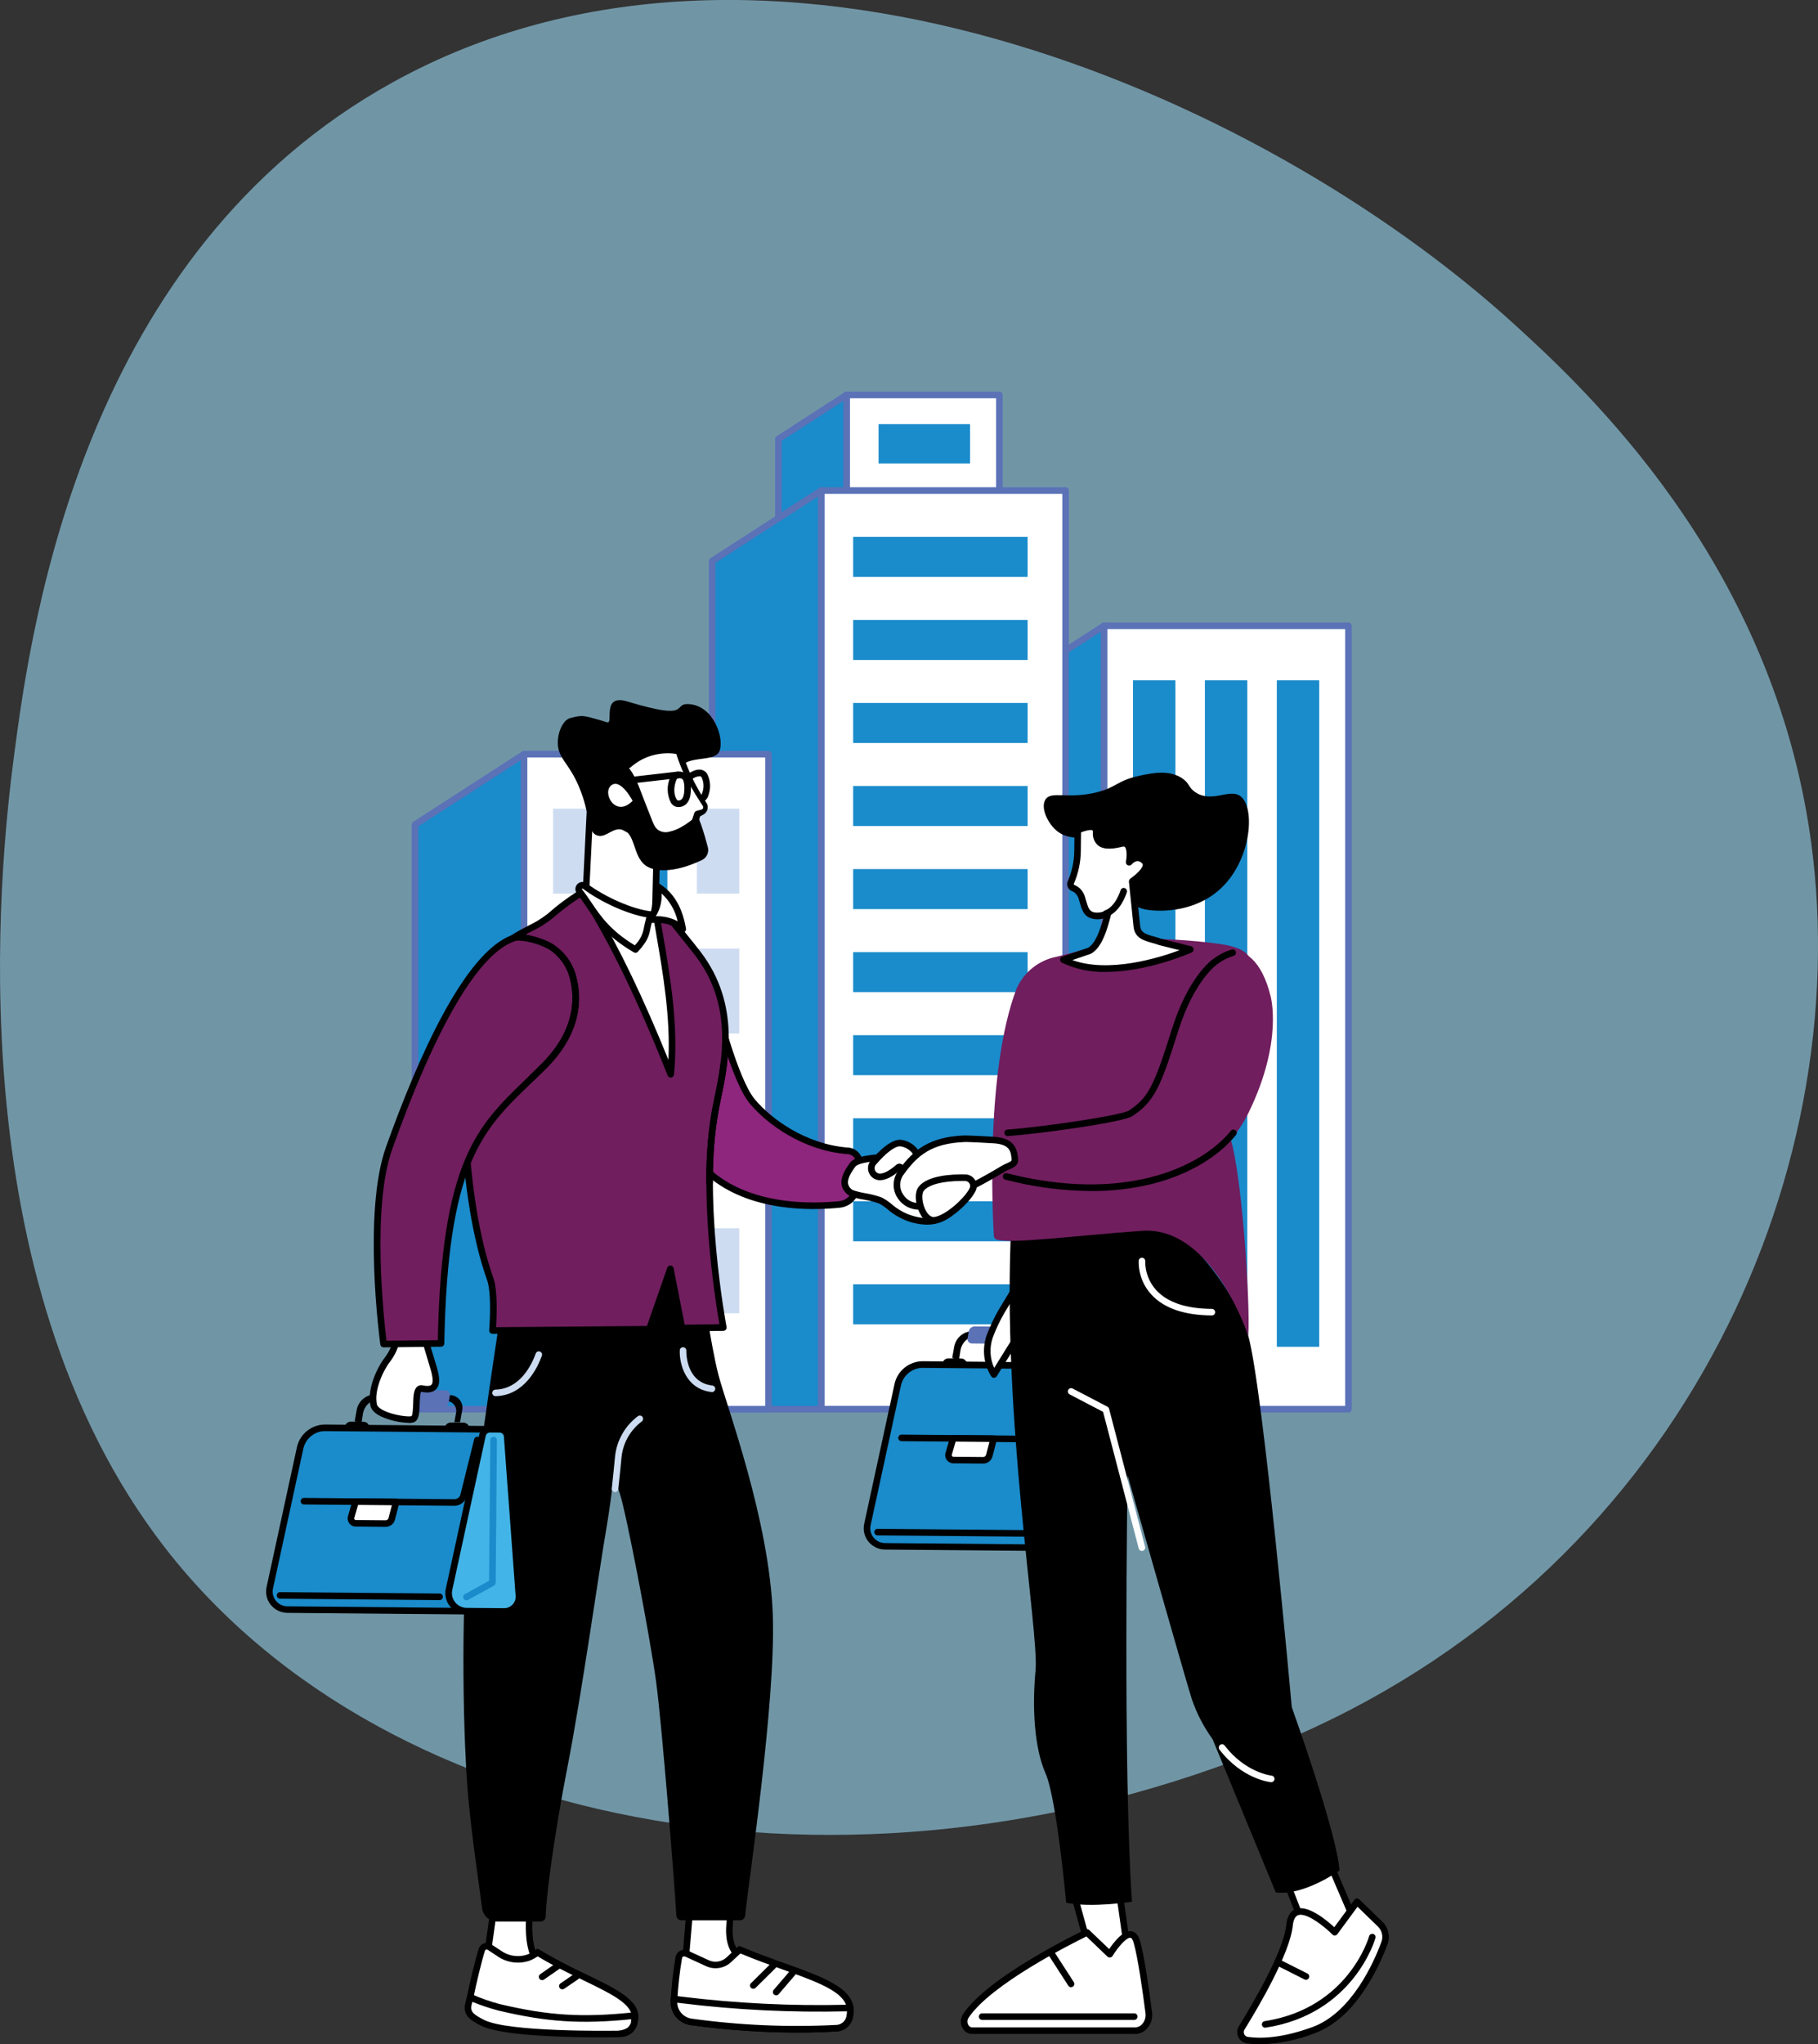 <?xml version="1.0" encoding="UTF-8"?><svg id="Layer_2" xmlns="http://www.w3.org/2000/svg" xmlns:xlink="http://www.w3.org/1999/xlink" viewBox="0 0 517.91 582"><rect x="0" y="0" width="517.91" height="582" fill="#333333" stroke="none"/><defs><style>.cls-1{fill:none;}.cls-2{clip-path:url(#clippath);}.cls-3{fill:#fff;}.cls-4{fill:#8e267d;}.cls-5{fill:#cddcf1;}.cls-6{fill:#43b4e7;}.cls-7{fill:#1a8bcb;}.cls-8{fill:#701e5e;}.cls-9{fill:#9ad8f3;}.cls-10{fill:#5b72b7;}.cls-11{clip-path:url(#clippath-1);}.cls-12{clip-path:url(#clippath-4);}.cls-13{clip-path:url(#clippath-3);}.cls-14{clip-path:url(#clippath-2);}.cls-15{opacity:.6;}</style><clipPath id="clippath"><rect class="cls-1" width="517.91" height="582"/></clipPath><clipPath id="clippath-1"><rect class="cls-1" width="517.91" height="582"/></clipPath><clipPath id="clippath-2"><rect class="cls-1" width="517.91" height="522.41"/></clipPath><clipPath id="clippath-3"><rect class="cls-1" x="23.36" y="400.7" width="455.64" height="121.71"/></clipPath><clipPath id="clippath-4"><rect class="cls-1" width="517.91" height="582"/></clipPath></defs><g id="Layer_1-2"><g class="cls-2"><g id="Group_286"><g id="Group_283"><g class="cls-11"><g id="Group_282"><g id="Group_278" class="cls-15"><g id="Group_277"><g class="cls-14"><g id="Group_276"><path id="Path_2976" class="cls-9" d="M112.03,23.35c105.15-57.99,246.03,2.26,319.44,69.04,20.97,19.08,71.82,66.67,83.83,142.95,14.91,94.75-33.91,209.61-145.88,258.73-121.88,53.47-258.66,28.8-322.44-53.46C-12.67,363.69-.22,247.09,4.05,214.73,9.05,176.77,23.93,71.93,112.03,23.35"/></g></g></g></g><g id="Group_281" class="cls-15" transform="translate(23.362 400.699)"><g id="Group_280"><g class="cls-13"><g id="Group_279"><path id="Path_2977" class="cls-9" d="M23.36,400.7c6.23,14.21,14.16,27.62,23.61,39.92,63.78,82.26,200.56,106.93,322.44,53.46,45.01-19.52,83.17-52.03,109.59-93.38H23.36Z"/></g></g></g></g></g></g></g><rect id="Rectangle_443" class="cls-3" x="314.46" y="178.17" width="69.67" height="223.03"/><g id="Group_285"><g class="cls-12"><g id="Group_284"><path id="Path_2978" class="cls-10" d="M384.13,402.13h-69.67c-.52,0-.94-.42-.94-.94h0V178.17c0-.52,.42-.94,.94-.94h69.67c.52,0,.94,.42,.94,.94v223.03c0,.52-.42,.94-.94,.94m-68.73-1.87h67.8V179.1h-67.8v221.16Z"/><path id="Path_2979" class="cls-7" d="M314.51,401.19h-31.07V198.22l31.07-20.05v223.03Z"/><path id="Path_2980" class="cls-10" d="M314.51,402.13h-31.07c-.52,0-.94-.42-.94-.94h0V198.22c0-.32,.16-.61,.43-.79l31.07-20.05c.43-.28,1.01-.15,1.29,.28,.1,.15,.15,.33,.15,.51v223.02c0,.52-.42,.94-.94,.94h0m-30.13-1.87h29.2V179.88l-29.2,18.85v201.53Z"/><rect id="Rectangle_444" class="cls-7" x="322.77" y="193.69" width="12.08" height="189.74"/><rect id="Rectangle_445" class="cls-7" x="343.25" y="193.69" width="12.08" height="189.74"/><rect id="Rectangle_446" class="cls-7" x="363.74" y="193.69" width="12.08" height="189.74"/><rect id="Rectangle_447" class="cls-3" x="241.14" y="112.45" width="43.55" height="163.48"/><path id="Path_2981" class="cls-10" d="M284.69,276.87h-43.55c-.52,0-.94-.42-.94-.93h0V112.45c0-.52,.42-.94,.94-.94h43.55c.52,0,.94,.42,.94,.94h0v163.48c0,.52-.42,.94-.94,.94h0m-42.61-1.87h41.68V113.39h-41.68v161.61Z"/><rect id="Rectangle_448" class="cls-7" x="250.29" y="120.75" width="26.05" height="11.2"/><path id="Path_2982" class="cls-7" d="M241.17,275.93h-19.42V124.99l19.42-12.54v163.48Z"/><path id="Path_2983" class="cls-10" d="M241.17,276.87h-19.42c-.52,0-.94-.42-.94-.94h0V124.98c0-.32,.16-.61,.43-.79l19.42-12.54c.43-.28,1.01-.16,1.29,.28,.1,.15,.15,.33,.15,.51v163.48c0,.52-.42,.94-.94,.94h0m-18.48-1.87h17.55V114.17l-17.55,11.33v149.5Z"/><rect id="Rectangle_449" class="cls-3" x="233.9" y="139.66" width="69.67" height="261.53"/><path id="Path_2984" class="cls-10" d="M303.56,402.13h-69.67c-.52,0-.94-.42-.94-.94h0V139.66c0-.52,.42-.94,.94-.94h69.67c.52,0,.94,.42,.94,.94h0V401.19c0,.52-.42,.94-.94,.94h0m-68.73-1.87h67.8V140.6h-67.8V400.26Z"/><path id="Path_2985" class="cls-7" d="M233.95,401.19h-31.07V159.72l31.07-20.05V401.19Z"/><path id="Path_2986" class="cls-10" d="M233.95,402.13h-31.07c-.52,0-.94-.42-.94-.94h0V159.72c0-.32,.16-.61,.43-.79l31.07-20.05c.43-.28,1.01-.16,1.29,.28,.1,.15,.15,.33,.15,.51V401.19c0,.52-.42,.94-.94,.94h0m-30.13-1.87h29.2V141.38l-29.2,18.85v240.03Z"/><rect id="Rectangle_450" class="cls-7" x="243.05" y="152.85" width="49.7" height="11.39"/><rect id="Rectangle_451" class="cls-7" x="243.05" y="176.5" width="49.7" height="11.39"/><rect id="Rectangle_452" class="cls-7" x="243.05" y="200.14" width="49.7" height="11.39"/><rect id="Rectangle_453" class="cls-7" x="243.05" y="223.78" width="49.7" height="11.39"/><rect id="Rectangle_454" class="cls-7" x="243.05" y="247.43" width="49.7" height="11.39"/><rect id="Rectangle_455" class="cls-7" x="243.05" y="271.07" width="49.7" height="11.39"/><rect id="Rectangle_456" class="cls-7" x="243.05" y="294.71" width="49.7" height="11.39"/><rect id="Rectangle_457" class="cls-7" x="243.05" y="318.36" width="49.7" height="11.39"/><rect id="Rectangle_458" class="cls-7" x="243.05" y="342" width="49.7" height="11.39"/><rect id="Rectangle_459" class="cls-7" x="243.05" y="365.64" width="49.7" height="11.39"/><rect id="Rectangle_460" class="cls-3" x="149.25" y="214.71" width="69.67" height="186.49"/><path id="Path_2987" class="cls-10" d="M218.92,402.13h-69.67c-.52,0-.94-.42-.94-.94V214.71c0-.52,.42-.94,.94-.94h69.67c.52,0,.94,.42,.94,.94h0v186.49c0,.52-.42,.94-.94,.94m-68.73-1.87h67.8V215.64h-67.8v184.62Z"/><path id="Path_2988" class="cls-7" d="M149.31,401.19h-31.07V234.76l31.07-20.05v186.49Z"/><path id="Path_2989" class="cls-10" d="M149.3,402.13h-31.07c-.52,0-.94-.42-.94-.94V234.76c0-.32,.16-.61,.43-.79l31.07-20.05c.43-.28,1.01-.15,1.29,.28,.1,.15,.15,.33,.15,.51v186.49c0,.52-.42,.94-.94,.94m-30.13-1.87h29.2V216.42l-29.2,18.85v164.99Z"/><rect id="Rectangle_461" class="cls-5" x="157.56" y="230.23" width="12.08" height="24.17"/><rect id="Rectangle_462" class="cls-7" x="178.04" y="230.23" width="12.08" height="24.17"/><rect id="Rectangle_463" class="cls-5" x="198.53" y="230.23" width="12.08" height="24.17"/><rect id="Rectangle_464" class="cls-5" x="157.56" y="270.06" width="12.08" height="24.17"/><rect id="Rectangle_465" class="cls-7" x="178.04" y="270.06" width="12.08" height="24.17"/><rect id="Rectangle_466" class="cls-5" x="198.53" y="270.06" width="12.08" height="24.17"/><rect id="Rectangle_467" class="cls-5" x="157.56" y="309.88" width="12.08" height="24.17"/><rect id="Rectangle_468" class="cls-7" x="178.04" y="309.88" width="12.08" height="24.17"/><rect id="Rectangle_469" class="cls-5" x="198.53" y="309.88" width="12.08" height="24.17"/><rect id="Rectangle_470" class="cls-5" x="157.56" y="349.71" width="12.08" height="24.17"/><rect id="Rectangle_471" class="cls-7" x="178.04" y="349.71" width="12.08" height="24.17"/><rect id="Rectangle_472" class="cls-5" x="198.53" y="349.71" width="12.08" height="24.17"/><path id="Path_2990" class="cls-7" d="M306.81,440.7l-54.7-.48c-2.84,0-5.14-2.31-5.14-5.15,0-.35,.04-.71,.11-1.05l8.65-39.84c.75-3.36,3.75-5.74,7.2-5.7l46.92,.42-3.05,51.82Z"/><path id="Path_2991" d="M306.81,441.64h0l-54.7-.48c-1.85-.01-3.59-.86-4.74-2.3-1.14-1.42-1.57-3.27-1.18-5.04l8.65-39.84c.84-3.77,4.19-6.44,8.05-6.44h.07l46.92,.42c.52,0,.93,.43,.93,.94,0,.02,0,.03,0,.05l-3.05,51.82c-.03,.49-.44,.88-.93,.88m-43.94-52.23c-2.98,0-5.56,2.06-6.22,4.97l-8.65,39.84c-.27,1.22,.03,2.5,.82,3.48,.8,1.01,2.01,1.59,3.3,1.6l53.81,.48,2.94-49.95-45.94-.41h-.06"/><path id="Path_2992" class="cls-10" d="M313.81,440.76l-10.61-.09c-2.84,0-5.14-2.31-5.13-5.16,0-.35,.04-.71,.11-1.05l9.53-43.88c.22-1,1.12-1.71,2.14-1.7l2.73,.02c1.13,0,2.06,.87,2.15,1.99l3.34,45.39c.16,2.31-1.59,4.32-3.91,4.47-.11,0-.23,.01-.34,0"/><path id="Path_2993" d="M313.85,441.7h-.05l-10.61-.09c-1.85-.01-3.59-.86-4.74-2.3-1.14-1.42-1.57-3.27-1.18-5.04l9.53-43.88c.32-1.42,1.58-2.43,3.04-2.43h.03l2.73,.02c1.61,.02,2.94,1.26,3.07,2.86l3.34,45.38c.1,1.42-.39,2.82-1.37,3.85-.98,1.04-2.35,1.63-3.78,1.63m-4.02-51.89c-.58,0-1.08,.4-1.21,.96l-9.53,43.88c-.27,1.22,.03,2.5,.82,3.48,.8,1,2.01,1.59,3.3,1.6l10.61,.09c1.8,.03,3.29-1.41,3.31-3.21,0-.09,0-.18,0-.27l-3.34-45.38c-.06-.64-.59-1.12-1.22-1.13l-2.73-.02h0"/><path id="Path_2994" d="M299.65,410.68h-.03l-42.83-.38c-.52-.02-.92-.45-.9-.97,.02-.49,.42-.89,.91-.9h0l42.83,.38c.83,.02,1.57-.54,1.77-1.35l3.92-15.73c.12-.5,.63-.81,1.13-.68,.5,.12,.81,.63,.68,1.13l-3.92,15.73c-.41,1.64-1.88,2.78-3.57,2.77"/><path id="Path_2995" class="cls-3" d="M283.1,409.6l-1.24,4.78c-.21,.81-.94,1.38-1.78,1.37l-8.48-.08c-.76,0-1.38-.62-1.38-1.39,0-.13,.02-.26,.05-.38l1.28-4.41,11.55,.1Z"/><path id="Path_2996" d="M280.09,416.68h-.03l-8.48-.08c-.73,0-1.42-.35-1.86-.94-.43-.58-.57-1.33-.36-2.02l1.28-4.41c.12-.4,.48-.67,.9-.67h0l11.55,.1c.52,0,.93,.43,.93,.94,0,.08-.01,.15-.03,.23l-1.24,4.78c-.31,1.22-1.41,2.07-2.67,2.07m-7.85-6.24l-1.08,3.73c-.04,.13-.01,.27,.07,.38,.09,.12,.22,.19,.37,.18l8.48,.08h0c.4,0,.76-.27,.86-.66l.94-3.63-9.64-.09Z"/><path id="Path_2997" d="M295.48,437.52h0l-45.5-.4c-.52-.02-.92-.45-.9-.97,.02-.49,.42-.89,.91-.9h0l45.5,.4c.52,.02,.92,.45,.9,.97-.02,.49-.42,.89-.91,.9"/><path id="Path_2998" d="M273.76,386.75l-3.55-.03c-.95-.01-1.74,.75-1.75,1.7l7.03,.06c0-.95-.77-1.73-1.72-1.73"/><path id="Path_2999" d="M302.22,387l-3.55-.03c-.95-.01-1.74,.75-1.75,1.7l7.03,.07c0-.95-.77-1.73-1.72-1.73"/><path id="Path_3000" d="M301.29,386.9l.6-3.36c.43-1.92-.77-3.83-2.69-4.27-.3-.07-.6-.1-.9-.09l-21.3-.19c-2.5,.05-4.63,1.83-5.14,4.27l-.6,3.36,1.95,.47,.42-2.74c.33-1.85,1.85-3.67,3.73-3.66l19.97,.18c1.53-.05,2.82,1.15,2.87,2.68,0,.24-.01,.47-.07,.7l-.47,2.61h1.63Z"/><path id="Path_3001" class="cls-10" d="M297.21,377.79l-19.57-.17c-.85,.04-1.55,.67-1.68,1.51l-.3,1.82c-.17,.66,.23,1.33,.89,1.5,.09,.02,.19,.04,.28,.04l19.57,.17c.85-.04,1.55-.67,1.68-1.51l.3-1.82c.17-.66-.23-1.33-.89-1.5-.09-.02-.19-.04-.28-.04"/><path id="Path_3002" class="cls-7" d="M303.13,437.6c-.52,0-.94-.42-.94-.94,0-.34,.18-.65,.48-.82l6.89-3.8,.36-40.05c0-.51,.42-.93,.94-.93h0c.52,0,.93,.43,.93,.94h0l-.36,40.6c0,.34-.19,.65-.48,.81l-7.37,4.07c-.14,.08-.29,.12-.45,.12"/><path id="Path_3003" class="cls-3" d="M137.84,563.79l16.42-3.22c-3.2-4.1-4.03-8.74-3.27-17.19l-10.22-.57-2.93,20.98Z"/><path id="Path_3004" d="M136.73,564.96l3.23-23.14,12.05,.67-.09,.96c-.75,8.33,.06,12.66,3.08,16.53l.94,1.2-19.2,3.77Zm4.85-21.17l-2.63,18.83,13.71-2.69c-2.5-3.82-3.25-8.31-2.68-15.67l-8.4-.47Z"/><path id="Path_3005" class="cls-3" d="M137.26,555.1c-.8,2.47-2.55,9.47-3.33,13.68-.48,2.65,1.09,5.24,3.65,6.04,7.23,2.27,24.69,2.91,39.19,4.15,1.72,.08,3.28-1.04,3.76-2.69,3.12-8.13-12.43-11.27-27.36-20.41-.72,.52-1.49,.96-2.3,1.34-2.64,1.02-5.6,.78-8.03-.65l-3.39-2.22c-.67-.44-1.57-.26-2.02,.41-.07,.11-.13,.23-.17,.36"/><path id="Path_3006" d="M177.03,579.92c-.11,0-.22,0-.33-.01-3.71-.32-7.67-.6-11.5-.87-11.53-.82-22.42-1.59-27.9-3.32-3.02-.94-4.86-3.99-4.29-7.1,.78-4.21,2.53-11.23,3.36-13.8,.4-1.26,1.75-1.95,3.01-1.55,.21,.07,.4,.16,.58,.28l3.39,2.22c2.16,1.26,4.78,1.48,7.12,.59,.75-.35,1.46-.76,2.14-1.24l.51-.38,.54,.33c4.36,2.58,8.84,4.94,13.44,7.07,9.36,4.51,16.76,8.07,14.3,14.47-.6,1.92-2.36,3.25-4.38,3.31m-38.87-24.54c-.81,2.5-2.55,9.53-3.3,13.57-.4,2.18,.9,4.32,3.01,4.98,5.27,1.66,16.56,2.46,27.47,3.24,3.84,.27,7.8,.55,11.52,.87,1.31,.05,2.48-.83,2.8-2.1,1.75-4.57-3.66-7.44-13.37-12.11-4.03-1.94-8.58-4.13-13.09-6.85-.62,.4-1.27,.76-1.93,1.07-2.93,1.15-6.23,.88-8.94-.72l-3.39-2.22c-.24-.16-.56-.09-.72,.14-.03,.04-.05,.08-.06,.13"/><path id="Path_3007" class="cls-3" d="M133.42,570.69c-.02,.07-.03,.12-.03,.15-.49,2.65,1.64,3.78,4.02,5.01,7.2,3.74,37.59,3.21,37.59,3.21,0,0,4.02,.29,5.23-2.07,.21-.3,.36-.64,.45-1.01,.07-.47,.14-2.17,.14-2.17-15.18,1.62-25.05,.88-38.67-2.35-2.81-.73-5.55-1.7-8.2-2.89,0,0-.17,.61-.53,2.11"/><path id="Path_3008" d="M170.97,580.03c-8.59,0-28.2-.34-33.99-3.34-2.41-1.25-5.14-2.66-4.51-6.02,0-.03,.02-.08,.04-.16v-.03c.37-1.51,.54-2.13,.55-2.15,.14-.5,.66-.79,1.15-.65,.07,.02,.14,.05,.21,.09,2.57,1.15,5.23,2.08,7.95,2.79,13.96,3.31,23.63,3.89,38.35,2.33,.51-.05,.98,.32,1.03,.83,0,.05,0,.09,0,.14,0,.18-.08,1.76-.15,2.27-.06,.39-.2,.76-.42,1.09-.04,.07-.08,.14-.12,.21-1.42,2.76-5.57,2.61-6.09,2.58-.35,0-1.82,.03-4.01,.03m-36.64-9.12v.03l-.03,.08c-.33,1.79,.82,2.59,3.54,4,6.91,3.59,36.84,3.11,37.14,3.11,.03,0,.06,0,.08,0,.95,.07,3.57-.09,4.33-1.56,.06-.11,.12-.21,.18-.31,.09-.12,.15-.26,.17-.4,.02-.17,.05-.57,.08-1-14.35,1.45-24.05,.8-37.89-2.48-2.5-.67-4.96-1.49-7.36-2.47-.07,.27-.15,.6-.24,1"/><path id="Path_3009" d="M154.44,563.74c-.52,0-.93-.42-.93-.94,0-.3,.15-.58,.4-.76l4.54-3.16c.43-.29,1.01-.17,1.3,.26,.28,.42,.18,.98-.23,1.28l-4.54,3.16c-.16,.11-.34,.17-.54,.17"/><path id="Path_3010" d="M160.21,566.37c-.52,0-.94-.42-.94-.94,0-.31,.15-.6,.41-.77l3.97-2.72c.43-.29,1.01-.18,1.3,.24s.18,1.01-.24,1.3l-3.97,2.72c-.16,.11-.34,.16-.53,.16"/><path id="Path_3011" class="cls-3" d="M195.03,561.01l11.54,3.65,6.02-6.32c-6.55-3.38-4.58-10.3-4.39-14.71l-11.64-.49-1.52,17.88Z"/><path id="Path_3012" d="M206.85,565.73l-12.81-4.05,1.66-19.51,13.47,.57-.04,.94c-.03,.72-.11,1.49-.19,2.31-.41,4.21-.88,8.97,4.07,11.53l1.11,.57-7.28,7.65Zm-10.82-5.39l10.27,3.25,4.8-5.04c-4.95-3.25-4.41-8.71-4.01-12.76,.04-.44,.08-.86,.12-1.27l-9.79-.41-1.38,16.23Z"/><path id="Path_3013" class="cls-3" d="M193.36,557.36c-.7,4.12-1.16,8.28-1.37,12.45-.1,2.88,1.97,5.37,4.82,5.8,13.82,1.92,27.8,2.52,41.74,1.8,1.84-.2,3.31-1.63,3.55-3.46,2.02-9.11-14.13-11.61-31.36-18.88l-3.11,2.88c-1.65,1.53-4.06,1.92-6.1,.98l-5.97-2.74c-.79-.36-1.71-.01-2.07,.77-.06,.13-.1,.26-.12,.4"/><path id="Path_3014" d="M227.7,578.68c-10.38,0-20.75-.72-31.04-2.14-3.31-.51-5.72-3.41-5.61-6.76,.21-4.21,.68-8.41,1.39-12.57,.22-1.36,1.51-2.29,2.87-2.06,.22,.04,.43,.1,.64,.19l5.97,2.74c1.7,.78,3.7,.46,5.07-.82l3.55-3.29,.56,.23c4.29,1.81,8.61,3.36,12.42,4.72,11.84,4.24,21.18,7.59,19.49,15.22-.34,2.24-2.15,3.96-4.4,4.19-3.55,.23-7.24,.34-10.9,.34m-32.8-21.7c-.1,0-.2,.03-.29,.07-.18,.09-.3,.26-.33,.46-.7,4.08-1.15,8.2-1.36,12.33-.08,2.4,1.65,4.48,4.02,4.85,13.76,1.92,27.66,2.52,41.53,1.79,1.43-.16,2.55-1.3,2.7-2.73,1.34-6.03-6.9-8.97-18.3-13.06-3.67-1.31-7.81-2.8-11.96-4.53l-2.66,2.47c-1.92,1.79-4.74,2.24-7.12,1.14l-5.97-2.74c-.08-.04-.17-.06-.26-.06"/><path id="Path_3015" class="cls-3" d="M192.02,569.12s-.02,.47-.03,.69c-.09,2.87,1.98,5.36,4.82,5.8,13.82,1.92,27.8,2.52,41.74,1.8,1.84-.2,3.31-1.63,3.55-3.46,.11-.76,.15-1.53,.12-2.29l-1.1,.03c-15.7,.39-31.4-.38-46.98-2.31l-2.11-.26Z"/><path id="Path_3016" d="M227.7,578.68c-10.38,0-20.75-.72-31.04-2.14-3.31-.51-5.72-3.41-5.61-6.76,0-.23,.03-.7,.03-.7,.02-.52,.46-.92,.98-.89,.02,0,.05,0,.07,0l2.11,.26c15.54,1.91,31.19,2.68,46.85,2.3l1.1-.03c.51-.01,.94,.39,.96,.9,.04,.85,0,1.7-.14,2.53-.34,2.24-2.15,3.96-4.4,4.19-3.55,.23-7.24,.34-10.9,.34m-34.78-8.51c.09,2.28,1.77,4.17,4.02,4.52,13.76,1.92,27.66,2.52,41.53,1.79,1.43-.17,2.55-1.3,2.7-2.73,.07-.37,.1-.75,.1-1.13h-.15c-15.74,.38-31.49-.39-47.12-2.32l-1.09-.13Z"/><path id="Path_3017" d="M214.6,566.21c-.52,0-.94-.42-.94-.94,0-.25,.1-.49,.28-.66l5.7-5.64c.37-.36,.96-.36,1.32,0,.36,.37,.36,.96,0,1.32h0l-5.7,5.64c-.18,.17-.41,.27-.66,.27"/><path id="Path_3018" d="M221.11,568.07c-.52,0-.94-.42-.94-.94,0-.22,.08-.44,.23-.61l5.08-5.92c.32-.4,.91-.47,1.32-.15,.4,.32,.47,.91,.15,1.32-.01,.02-.03,.03-.04,.05l-5.08,5.92c-.18,.21-.44,.33-.71,.33"/><path id="Path_3019" d="M176.58,425.24c1.75,5.14,8.43,39.79,10.31,53.36,1.7,12.35,5.28,57.89,5.79,66.74,.05,.76,.68,1.36,1.44,1.36h16.71c.74,0,1.36-.56,1.44-1.3,.92-9.18,8.74-60.66,7.89-85.52-.94-27.15-13.12-59.45-15.46-68.34s-5.25-29.95-5.25-29.95l-56.29,8.74s-7.09,45.6-10.15,73.17c-1.35,12.13-1.53,51.54,.82,72.61,1.52,13.65,2.94,22.35,3.49,27.09,.26,2.2,2.12,3.85,4.33,3.85h12.37c.79,0,1.43-.63,1.45-1.42,.07-5.68,2.5-23.68,6.12-42.21,4.22-21.53,8.9-55.24,11.24-68.81,.77-4.49,1.45-9.64,2-14.53,0,0,0,.03,1.75,5.17"/><path id="Path_3020" class="cls-5" d="M175.21,424.79s-.07,0-.11,0c-.51-.06-.88-.52-.82-1.03h0c.39-3.45,.69-6.6,.92-8.96,.44-4.64,2.83-8.87,6.57-11.65,.43-.28,1.01-.15,1.29,.28,.25,.39,.18,.92-.18,1.22-3.32,2.46-5.44,6.21-5.83,10.32-.22,2.37-.53,5.53-.92,8.99-.05,.47-.45,.83-.93,.83"/><path id="Path_3021" class="cls-5" d="M141.16,397.49c-.52-.01-.93-.44-.92-.95,0-.49,.4-.9,.9-.92,7.07-.16,10.38-7.22,11.47-10.25,.16-.49,.69-.76,1.18-.59,.49,.16,.76,.69,.59,1.18l-.02,.05c-1.23,3.39-4.96,11.28-13.19,11.48h-.02"/><path id="Path_3022" class="cls-5" d="M202.83,396.31s-.07,0-.11,0c-7.47-.85-9.2-8.12-9.07-11.85,0-.51,.42-.91,.93-.9h.04c.52,.02,.92,.45,.9,.97-.01,.39-.19,9.06,7.41,9.92,.51,.06,.88,.52,.82,1.04-.05,.47-.45,.83-.92,.83"/><path id="Path_3023" class="cls-3" d="M166.81,256.79l1.3-26.4,19.07,9.94-.39,16.69c-.18,3.72-3.06,12.89-3.06,12.89-3.95,2.83-9.74-4.88-13.7-7.7l-.92-.65c-1.54-1.09-2.4-2.89-2.29-4.77"/><path id="Path_3024" d="M181.81,271.49c-2.92,0-6.08-2.93-8.95-5.58-1.07-1.04-2.2-2.02-3.39-2.92l-.92-.65c-1.8-1.27-2.82-3.39-2.69-5.59l1.3-26.39c.03-.52,.47-.91,.98-.89,.13,0,.27,.04,.38,.1l19.07,9.94c.31,.17,.51,.5,.5,.85l-.4,16.69c-.19,3.82-2.99,12.77-3.11,13.15-.06,.19-.18,.36-.35,.48-.71,.53-1.57,.81-2.45,.81m-12.84-39.59l-1.23,24.94h0c-.09,1.57,.62,3.06,1.9,3.96l.92,.65c1.25,.95,2.45,1.98,3.58,3.08,3.06,2.83,6.51,6.02,8.79,4.78,.51-1.65,2.77-9.16,2.92-12.33l.38-16.08-17.26-8.99Z"/><path id="Path_3025" d="M196.33,200.46c-5.12-.35,1.26,4.96-17.61-.75-7.52-2.27-3.8,6.52-5.75,5.93-7.21-2.16-6.96-2.09-10.5-1.21-2.34,.58-3.91,4.85-3.51,8.05,.53,4.23,4.03,5.36,7.03,14.31,2.11,6.29,1.53,10.09,4.05,11.03,2.54,.95,4.47-2.43,7.33-1.6,3.7,1.08,2.89,7.45,6.48,10.14,2.26,1.69,7.55,2.53,16.08-1.48,1.38-.65,2.11-2.19,1.72-3.67-.5-1.89-1.15-4.28-1.95-6.51-3.85-10.62-7.61-13.06-6.21-15.78,2.15-4.17,10.12-1.68,11.48-5.11,1.42-3.57-1.63-12.86-8.64-13.34"/><path id="Path_3026" class="cls-3" d="M178.26,218.48l1.43,2.73c.68,1.29,1.26,2.62,1.75,3.99,.92,2.57,2.68,6.91,3.64,9.36,3.08,7.89,12.9-.63,12.9-.63l.7-2.15,1.31-.52c.26-.1,.48-.26,.66-.46,.41-.51,.45-1.23,.08-1.77-1.92-2.89-5.92-9.37-7.32-15.16-5.51-1.14-11.22,.6-15.15,4.62"/><path id="Path_3027" d="M179.18,218.61c.34,.49,.66,.95,.95,1.42,.14,.24,.28,.48,.41,.73,.17,.31,.33,.63,.48,.94,.31,.64,.6,1.28,.88,1.93,.27,.65,.51,1.33,.75,1.95,.96,2.55,1.98,5.1,2.99,7.65l.38,.96c.11,.28,.24,.55,.38,.81,.26,.49,.61,.91,1.05,1.26,.92,.63,2.07,.83,3.14,.55,1.24-.27,2.43-.74,3.53-1.38,1.14-.64,2.22-1.39,3.23-2.22l-.28,.42c.24-.72,.47-1.43,.72-2.15v-.03c.1-.25,.29-.46,.55-.55,.42-.15,.84-.27,1.27-.36,.36-.07,.49-.12,.64-.36,.11-.22,.11-.49-.02-.71-.01-.03-.03-.05-.05-.08l-.09-.13-.18-.28-.36-.55c-.96-1.48-1.89-2.99-2.77-4.53-1.85-3.08-3.28-6.38-4.27-9.83l.66,.68c-.62-.13-1.24-.22-1.87-.26-.65-.04-1.3-.05-1.95-.01-1.3,.07-2.58,.3-3.82,.67-1.24,.38-2.43,.91-3.54,1.58-.56,.34-1.09,.71-1.6,1.11-.26,.19-.5,.41-.75,.62l-.13,.11s-.05,.02-.08,.03c-.06,0-.14,0-.25,0m-1.85-.28c.15-.25,.32-.48,.5-.71,.1-.11,.2-.23,.3-.33l.15-.15,.1-.09c.27-.24,.54-.49,.83-.71,.57-.46,1.16-.88,1.77-1.27,2.5-1.53,5.35-2.4,8.28-2.51,.73-.03,1.45-.02,2.18,.04,.75,.05,1.48,.17,2.21,.35,.33,.08,.59,.35,.66,.68,.4,1.66,.93,3.28,1.58,4.85,.64,1.6,1.37,3.17,2.17,4.7s1.67,3.05,2.6,4.51l.35,.55,.18,.27,.09,.14c.04,.07,.08,.14,.12,.21,.28,.57,.3,1.24,.05,1.83-.12,.3-.3,.58-.52,.81-.22,.21-.47,.39-.74,.52-.38,.22-.77,.42-1.18,.6l.55-.58c-.22,.72-.46,1.44-.68,2.16h0c-.05,.17-.15,.31-.28,.42-1.1,.93-2.28,1.75-3.53,2.47-1.27,.76-2.66,1.31-4.1,1.63-.78,.16-1.59,.19-2.38,.09-.85-.12-1.65-.45-2.33-.96-.66-.5-1.2-1.14-1.6-1.87-.19-.34-.36-.69-.5-1.05l-.38-.96c-1-2.55-2.03-5.1-2.99-7.7-.24-.66-.45-1.29-.7-1.91s-.51-1.23-.8-1.83l-.99-1.99c-.35-.74-.67-1.49-.97-2.22"/><path id="Path_3028" class="cls-3" d="M180.22,227.99s-3.44-6.58-6.11-4.38,1.31,9.34,6.11,4.38"/><path id="Path_3029" d="M193.25,229.76c-.14,0-.28,0-.42-.02-.76-.15-1.42-.64-1.76-1.34-1.12-2.25-1.16-4.89-.09-7.16,.27-.62,.78-1.1,1.41-1.34,.82-.32,1.74-.3,2.55,.08,1.16,.51,1.77,1.74,1.87,3.77,.12,2.52-.32,4.21-1.35,5.18-.6,.56-1.39,.86-2.21,.84m.3-8.22c-.16,0-.31,.03-.45,.08-.16,.05-.3,.16-.38,.31-1.37,3.41-.12,5.74,.36,5.95,.4,.06,.8-.06,1.1-.33,.34-.32,.88-1.23,.77-3.73-.04-.84-.2-1.9-.75-2.14-.2-.09-.41-.14-.63-.14"/><path id="Path_3030" d="M177.11,223.38c-.52,0-.94-.42-.94-.94,0-.48,.36-.88,.83-.93l16.03-1.84c.51-.06,.98,.31,1.04,.82s-.31,.98-.82,1.04l-16.03,1.84s-.07,0-.11,0"/><path id="Path_3031" d="M200.24,228.18c-.52,0-.94-.42-.94-.94,0-.32,.16-.61,.43-.79,.85-1.57,.92-3.46,.17-5.09-.09-.2-.26-.34-.48-.38-.83,.03-1.63,.33-2.28,.86-.41,.31-1,.24-1.31-.17s-.24-1,.17-1.31c.21-.16,2.08-1.55,3.79-1.21,.74,.15,1.38,.62,1.73,1.29,.88,1.8,1.01,3.87,.36,5.77-.15,.77-.6,1.45-1.26,1.89-.12,.05-.25,.08-.38,.08"/><path id="Path_3032" class="cls-4" d="M203.96,286.13s5.29,21.38,10.32,27.42,15.11,13.08,26.94,14.09c0,0,6.7-.43,2.48,11.7-.68,1.97-2.44,3.36-4.51,3.58-9.07,.93-34.45,1.58-44.3-18.3-12.08-24.4,9.06-38.49,9.06-38.49"/><path id="Path_3033" d="M231.83,344.22c-11.98,0-29.74-2.98-37.77-19.19-12.31-24.85,9.16-39.54,9.38-39.68,.43-.29,1.01-.17,1.3,.26,.06,.09,.1,.19,.13,.29,.05,.21,5.29,21.24,10.13,27.04,4.76,5.71,14.49,12.73,26.25,13.75,1.41,0,2.75,.65,3.61,1.77,1.64,2.16,1.55,5.92-.27,11.17-.8,2.31-2.87,3.94-5.3,4.2-2.48,.25-4.97,.38-7.46,.38m-28.42-56.5c-3.1,2.52-5.72,5.58-7.73,9.03-4.81,8.42-4.79,17.65,.06,27.45,9.45,19.08,33.48,18.79,43.37,17.78,1.71-.18,3.15-1.33,3.72-2.95,1.99-5.73,1.41-8.28,.57-9.41-.5-.66-1.29-1.05-2.12-1.05-.04,0-.09,0-.13,0-12.35-1.05-22.58-8.42-27.58-14.42-4.42-5.3-8.89-21.55-10.16-26.43"/><path id="Path_3034" class="cls-8" d="M165.29,254.38c-3.06,1.91-5.95,4.07-8.65,6.47-5.57,4.73-14.03,4.99-18.96,16.71-8.57,20.4-6.07,64.23,1.92,86.41,1.61,4.46,.69,14.82,.69,14.82l44.66-.36,6.01-17.19,3.31,16.84,11.78-.15s-7.18-37.49-2.1-62.85c2.11-10.49,6.78-27.88-5.04-43.45-2.69-3.55-8.05-9.77-10.44-13.53l-2.9,2.9c-.58,.14-1.19,4.65-1.86,4.76-7.11,1.23-9.13-2.01-14.08-7.25l-4.35-4.14Z"/><path id="Path_3035" d="M140.3,379.73c-.52,0-.94-.42-.94-.93,0-.03,0-.06,0-.08,0-.1,.87-10.21-.64-14.42-8.04-22.35-10.68-66.17-1.9-87.09,3.53-8.4,8.86-11.16,13.57-13.6,2-.94,3.9-2.1,5.64-3.46,2.74-2.44,5.68-4.63,8.79-6.57,.36-.2,.81-.15,1.1,.14l4.35,4.14c.56,.59,1.06,1.13,1.53,1.64,3.85,4.17,5.83,6.3,11.44,5.42,.23-.62,.42-1.26,.58-1.9,.41-1.53,.64-2.42,1.21-2.77l2.79-2.79c.37-.37,.96-.37,1.32,0,.05,.05,.09,.1,.13,.16,1.55,2.44,4.41,5.98,6.93,9.11,1.3,1.62,2.54,3.14,3.46,4.36,11.3,14.88,7.91,31.23,5.66,42.04-.15,.75-.3,1.47-.44,2.16-4.99,24.88,2.03,62.11,2.1,62.48,.1,.51-.23,1-.74,1.1-.05,.01-.11,.02-.17,.02l-11.78,.15c-.45,0-.84-.31-.93-.76l-2.65-13.46-4.87,13.94c-.13,.37-.48,.62-.88,.63l-44.66,.36h0Zm24.87-124.18c-2.77,1.82-5.42,3.83-7.92,6.01-1.85,1.46-3.86,2.7-5.99,3.7-4.64,2.4-9.44,4.89-12.71,12.66-8.39,19.97-5.95,63.83,1.94,85.73,1.37,3.8,1.01,11.42,.82,14.2l42.99-.35,5.79-16.57c.17-.49,.71-.74,1.19-.57,.31,.11,.54,.38,.61,.7l3.16,16.08,9.9-.13c-1.12-6.4-6.48-39.3-1.9-62.11,.14-.7,.29-1.42,.45-2.17,2.18-10.48,5.47-26.33-5.32-40.53-.91-1.19-2.13-2.71-3.43-4.32-2.24-2.78-4.75-5.88-6.42-8.31l-2.09,2.09s-.05,.05-.08,.07c-.21,.57-.39,1.15-.53,1.74-.51,1.9-.81,3.05-1.76,3.21-6.85,1.19-9.48-1.65-13.44-5.94-.47-.51-.96-1.04-1.48-1.59l-3.79-3.61Z"/><path id="Path_3036" d="M202.15,337.6c-.52,0-.94-.42-.94-.93-.1-7.3,.52-14.59,1.84-21.76,.14-.7,.29-1.42,.45-2.17,.62-2.98,1.32-6.36,1.77-10.01,.06-.51,.53-.88,1.04-.81,.51,.06,.88,.53,.81,1.04-.46,3.73-1.17,7.15-1.8,10.16-.15,.75-.31,1.47-.44,2.16-1.29,7.06-1.9,14.22-1.8,21.39,0,.52-.42,.94-.93,.94"/><path id="Path_3037" class="cls-3" d="M242.86,331.68c-1.02,1.5-4.17,5.48-.42,7.92,.97,.63,6.84,1.42,8.38,2.17,2.28,1.11,3.99,3.45,7.52,4.78,6.55,2.45,10.62,.82,14.08-2.77s-6.23-15.53-13.16-14.93-14.92,.64-16.4,2.83"/><path id="Path_3038" d="M264.05,348.66c-2.07-.05-4.11-.46-6.04-1.23-1.86-.75-3.58-1.79-5.1-3.1-.77-.66-1.61-1.23-2.5-1.71-1.36-.46-2.76-.81-4.18-1.06-1.48-.2-2.93-.59-4.31-1.18-1.09-.64-1.87-1.7-2.14-2.94-.46-2.34,1.19-4.71,2.07-5.98l.22-.31c1.38-2.04,5.83-2.44,12.99-2.93,1.37-.09,2.76-.19,4.11-.3,5.39-.46,11.76,5.67,13.95,10.27,1.28,2.68,1.26,4.9-.04,6.25-2.74,2.84-5.65,4.22-9.05,4.22m-4.28-18.89c-.15,0-.29,0-.43,.02-1.36,.12-2.76,.21-4.14,.31-4.73,.32-10.63,.73-11.57,2.11h0l-.23,.33c-.73,1.04-2.08,2.99-1.77,4.55,.18,.74,.66,1.36,1.32,1.73,1.2,.4,2.42,.7,3.67,.91,1.57,.26,3.11,.66,4.61,1.2,1.01,.54,1.97,1.18,2.84,1.93,1.37,1.19,2.92,2.14,4.6,2.82,5.47,2.05,9.38,1.29,13.08-2.54,.71-.73,.6-2.24-.3-4.14-2.09-4.4-7.54-9.23-11.67-9.23"/><path id="Path_3039" class="cls-3" d="M248.45,333.66c-.45-.95-.26-2.08,.48-2.83,1.68-1.94,5.17-5.6,7.63-5.39,2.9,.25,6.6,3.48,5.47,9-.72,3.53-3.88,1.8-4.3,.4-.45-1.49-1.11-3.14-1.87-2.46-.83,.74-5.5,4.77-7.41,1.27"/><path id="Path_3040" d="M260.12,337.46c-1.46-.05-2.76-.98-3.28-2.34-.16-.6-.39-1.19-.68-1.75-1.46,1.24-3.92,2.96-6.09,2.58-1.06-.2-1.96-.88-2.44-1.85h0c-.65-1.29-.41-2.85,.6-3.89,2.36-2.73,5.73-5.94,8.42-5.71,1.97,.23,3.76,1.29,4.92,2.9,1.51,2.08,2.01,4.73,1.39,7.22-.5,2.46-2.06,2.8-2.7,2.83h-.13m-3.91-6.16c.13,0,.25,.02,.37,.05,.83,.23,1.42,1.17,2.04,3.23,.29,.59,.88,.98,1.54,1.01,.46-.02,.78-.47,.95-1.33,.51-1.97,.12-4.07-1.05-5.73-.85-1.18-2.14-1.96-3.58-2.16-1.45-.12-4,1.77-6.84,5.07-.47,.46-.62,1.16-.37,1.77,.2,.47,.61,.8,1.11,.9,1.33,.23,3.38-1.1,4.85-2.41,.26-.25,.61-.39,.98-.4"/><path id="Path_3041" class="cls-3" d="M191.07,305.85c-7.45-18.74-15.45-36.27-24.76-50.98,6.74,4.8,12.47,11.54,20.72,5.93,2.22,13.37,5.57,29.46,4.04,45.04"/><path id="Path_3042" d="M191.07,306.78c-.38,0-.73-.23-.87-.59-8.64-21.71-16.48-37.86-24.68-50.82-.28-.44-.15-1.02,.29-1.29,.32-.2,.73-.19,1.04,.03,1.1,.78,2.17,1.61,3.21,2.42,5.41,4.2,10.08,7.83,16.44,3.5,.43-.29,1.01-.18,1.3,.25,.08,.11,.13,.24,.15,.37,.27,1.61,.55,3.25,.84,4.94,2.14,12.43,4.56,26.52,3.21,40.35-.05,.48-.45,.84-.93,.85m-21.36-48.16c6.85,11.5,13.53,25.41,20.71,43.11,.58-12.29-1.57-24.73-3.48-35.83-.21-1.21-.41-2.4-.61-3.57-6.54,3.65-11.69,.1-16.62-3.71"/><path id="Path_3043" class="cls-3" d="M166.57,252.24c5.39,4.01,13.31,7.51,18.8,8.15-1.71,5.01-.41,5.59-4.35,9.94-9.94-5.8-11.88-11.37-15.97-16.56-.37-.47-.28-1.15,.19-1.52,.39-.3,.93-.3,1.32,0"/><path id="Path_3044" d="M181.03,271.26c-.17,0-.33-.04-.47-.13-7.79-4.55-10.76-8.91-13.62-13.13-.86-1.27-1.67-2.47-2.61-3.66-.68-.88-.51-2.15,.37-2.83,.71-.55,1.7-.56,2.43-.02h0c5.39,4.01,13.11,7.36,18.35,7.97,.51,.06,.88,.52,.82,1.04,0,.07-.02,.13-.04,.2-.4,1.18-.72,2.38-.95,3.59-.44,2.12-.73,3.52-3.59,6.67-.18,.2-.43,.31-.69,.31m-15.11-18.32s-.08,.02-.11,.06c-.08,.09-.05,.13-.01,.18,.98,1.24,1.85,2.53,2.69,3.77,2.66,3.93,5.42,7.98,12.35,12.18,1.43-1.41,2.35-3.24,2.64-5.23,.15-.74,.34-1.63,.67-2.75-5.46-.94-12.88-4.26-18.14-8.17-.03-.02-.06-.04-.09-.04"/><path id="Path_3045" class="cls-3" d="M184.96,261.84c2.28-2.61,3.13-6.17,2.28-9.53,4.25,2.62,6.36,6.93,7.25,12.22-2.93-2.84-6.53-2.86-9.53-2.69"/><path id="Path_3046" d="M194.49,265.47c-.24,0-.48-.09-.65-.26-2.62-2.54-5.8-2.59-8.82-2.43-.52,.03-.96-.37-.98-.88-.01-.24,.06-.47,.22-.65,2.09-2.39,2.87-5.65,2.08-8.73-.11-.51,.21-1,.71-1.11,.23-.05,.48-.01,.69,.11,4.14,2.55,6.65,6.76,7.68,12.86,.09,.51-.26,.99-.77,1.08-.05,0-.1,.01-.15,.01m-7.67-4.62c2.17-.07,4.31,.42,6.23,1.44-.69-3.04-2.29-5.81-4.59-7.92,.13,2.28-.44,4.54-1.64,6.48"/><path id="Path_3047" class="cls-7" d="M136.57,458.72l-54.7-.48c-2.84,0-5.14-2.31-5.14-5.15,0-.35,.04-.71,.11-1.05l8.65-39.84c.75-3.36,3.75-5.74,7.2-5.7l46.92,.42-3.05,51.82Z"/><path id="Path_3048" d="M136.57,459.66h0l-54.7-.48c-1.85-.01-3.59-.86-4.75-2.3-1.14-1.41-1.57-3.27-1.18-5.04l8.65-39.84c.85-3.79,4.23-6.48,8.12-6.44l46.92,.42c.52,0,.93,.43,.93,.94,0,.02,0,.03,0,.05l-3.05,51.82c-.03,.49-.44,.88-.93,.88m-43.94-52.24c-2.98,0-5.56,2.06-6.22,4.97l-8.65,39.84c-.27,1.22,.03,2.5,.82,3.48,.8,1,2.01,1.59,3.3,1.6l53.81,.48,2.94-49.95-45.94-.41h-.06"/><path id="Path_3049" class="cls-6" d="M143.58,458.78l-10.62-.09c-2.84,0-5.14-2.31-5.14-5.15,0-.35,.04-.71,.11-1.05l9.53-43.88c.22-1,1.12-1.71,2.14-1.7l2.73,.02c1.13,0,2.06,.87,2.15,1.99l3.34,45.38c.16,2.31-1.59,4.32-3.91,4.47-.11,0-.23,.01-.34,0"/><path id="Path_3050" d="M143.61,459.72h-.05l-10.62-.09c-1.85-.01-3.59-.86-4.75-2.3-1.14-1.42-1.57-3.27-1.18-5.04l9.53-43.88c.32-1.42,1.58-2.43,3.04-2.43h.03l2.73,.02c1.61,.02,2.94,1.26,3.07,2.86l3.34,45.38c.1,1.42-.39,2.82-1.37,3.85-.98,1.04-2.35,1.63-3.78,1.63m-4.02-51.88c-.58,0-1.08,.4-1.21,.96l-9.53,43.88c-.27,1.22,.03,2.5,.82,3.48,.8,1,2.01,1.59,3.3,1.6l10.62,.09c.93,.02,1.81-.36,2.44-1.04,.62-.65,.93-1.54,.87-2.44l-3.34-45.39c-.06-.64-.59-1.12-1.22-1.13l-2.73-.02h-.01"/><path id="Path_3051" d="M129.42,428.7h-.03l-42.83-.38c-.52-.02-.92-.45-.9-.97,.02-.49,.42-.89,.91-.9h0l42.83,.38h.02c.83,0,1.55-.55,1.75-1.35l3.91-15.73c.12-.5,.63-.81,1.13-.68,.5,.12,.81,.63,.68,1.13l-3.91,15.73c-.41,1.64-1.88,2.78-3.57,2.77"/><path id="Path_3052" class="cls-3" d="M112.86,427.62l-1.24,4.78c-.21,.81-.94,1.38-1.78,1.37l-8.48-.08c-.76,0-1.38-.62-1.38-1.39,0-.13,.02-.25,.05-.38l1.28-4.41,11.55,.1Z"/><path id="Path_3053" d="M109.86,434.7h-.03l-8.48-.08c-.73,0-1.42-.35-1.85-.94-.43-.58-.57-1.33-.37-2.02l1.28-4.41c.12-.4,.48-.67,.9-.67h0l11.55,.1c.52,0,.93,.43,.93,.94,0,.08-.01,.15-.03,.23l-1.24,4.78c-.31,1.22-1.41,2.07-2.67,2.07m-7.85-6.24l-1.08,3.73c-.04,.13-.01,.27,.07,.38,.09,.12,.22,.19,.37,.18l8.48,.08h0c.4,0,.76-.27,.85-.66l.94-3.63-9.64-.09Z"/><path id="Path_3054" d="M125.25,455.55h0l-45.5-.4c-.52-.02-.92-.45-.9-.97,.02-.49,.42-.89,.91-.9h0l45.5,.4c.52,.02,.92,.45,.9,.97-.02,.49-.42,.89-.91,.9"/><path id="Path_3055" d="M103.52,404.77l-3.55-.03c-.95-.01-1.74,.75-1.75,1.7l7.03,.06c0-.95-.77-1.73-1.72-1.73"/><path id="Path_3056" d="M131.99,405.02l-3.55-.03c-.95-.01-1.74,.75-1.75,1.7l7.03,.06c0-.95-.77-1.73-1.72-1.73"/><path id="Path_3057" d="M131.06,404.92l.6-3.36c.43-1.92-.77-3.83-2.69-4.27-.29-.07-.59-.1-.89-.09l-21.3-.19c-2.5,.05-4.63,1.83-5.14,4.27l-.6,3.36,1.95,.47,.42-2.74c.33-1.85,1.85-3.67,3.73-3.66l19.97,.18c1.53-.05,2.82,1.15,2.87,2.68,0,.24-.01,.47-.07,.71l-.47,2.61h1.62Z"/><path id="Path_3058" class="cls-10" d="M126.97,395.81l-19.57-.17c-.85,.04-1.55,.67-1.68,1.51l-.3,1.82c-.17,.66,.23,1.33,.89,1.5,.09,.02,.19,.04,.28,.04l19.57,.17c.85-.04,1.55-.67,1.68-1.51l.3-1.82c.17-.66-.23-1.33-.89-1.5-.09-.02-.19-.04-.28-.04"/><path id="Path_3059" class="cls-7" d="M132.9,455.61c-.52,0-.94-.42-.94-.94,0-.34,.18-.65,.48-.82l6.89-3.8,.36-40.05c0-.51,.42-.93,.94-.93h0c.52,0,.93,.43,.93,.94h0l-.36,40.6c0,.34-.19,.65-.48,.81l-7.37,4.07c-.14,.08-.29,.12-.45,.12"/><path id="Path_3060" class="cls-3" d="M112.99,381.23c-.4,2.11-1.29,4.1-2.6,5.81-2.15,2.76-4.91,8.78-3.94,13.01,.72,3.11,9.69,4.61,11.15,3.96,1.95-.86-.07-9.29,2.64-8.7,4.97,1.09,4.17-2.9,3.18-6.18s-2.69-9-2.69-9l-7.74,1.1Z"/><path id="Path_3061" d="M116.42,405.08c-2.76-.08-5.48-.72-7.99-1.87-1.66-.83-2.63-1.82-2.89-2.95-1.05-4.53,1.77-10.8,4.11-13.8,1.21-1.58,2.03-3.41,2.41-5.37l.1-.69,9.24-1.31,.23,.78s1.69,5.72,2.69,8.99c.78,2.57,1.31,5.15-.05,6.62-.85,.92-2.27,1.18-4.22,.75-.02,0-.04,0-.06,0-.32,.3-.39,2.38-.43,3.49-.08,2.43-.15,4.52-1.57,5.16-.5,.17-1.03,.24-1.56,.22m-2.65-23.02c-.48,2.01-1.38,3.9-2.64,5.55-2.05,2.63-4.66,8.34-3.76,12.23,.12,.51,.72,1.07,1.7,1.59,2.92,1.55,7.46,1.99,8.16,1.72,.35-.31,.42-2.39,.46-3.5,.07-2.2,.13-4.1,1.2-4.93,.44-.34,1.02-.46,1.56-.32,1.22,.27,2.09,.2,2.45-.19,.82-.89-.07-3.84-.37-4.8-.77-2.54-1.96-6.56-2.46-8.23l-6.29,.89Z"/><path id="Path_3062" class="cls-8" d="M156.98,269.54c3.01,1.95,5.21,4.93,6.18,8.38,1.65,5.96,1.83,15.57-8.19,25.59-16.4,16.4-28.28,21.98-29.33,78.96l-16.36,.18s-5.03-37.27,1.56-55.76c5.91-16.56,20.47-54.75,35.55-59.85,2.41-.82,8.46,1.11,10.59,2.5"/><path id="Path_3063" d="M109.27,383.59c-.47,0-.86-.35-.93-.81-.21-1.53-4.99-37.71,1.61-56.2,8.92-25.01,22.43-55.79,36.13-60.42,2.82-.95,9.17,1.15,11.4,2.6,3.2,2.07,5.54,5.24,6.57,8.91,1.79,6.45,1.78,16.29-8.43,26.5-1.56,1.56-3.07,3.02-4.54,4.43-13.68,13.17-23.57,22.68-24.51,73.89,0,.51-.42,.91-.93,.92l-16.36,.18h0Zm38.58-115.81c-.39-.01-.79,.04-1.16,.15-10.29,3.48-22.38,23.98-34.97,59.28-5.91,16.56-2.3,48.94-1.62,54.5l14.62-.16c1.06-51.19,11.15-60.89,25.07-74.3,1.46-1.4,2.97-2.86,4.51-4.4,9.57-9.57,9.61-18.7,7.95-24.68-.91-3.23-2.97-6.02-5.79-7.84-2.65-1.47-5.6-2.34-8.62-2.55"/><path id="Path_3064" d="M151.58,307.75c-.52,0-.94-.42-.94-.94,0-.25,.1-.5,.29-.67,.99-.95,2.16-2.09,3.37-3.3,9.57-9.57,9.61-18.7,7.95-24.68-.64-2.29-1.87-4.38-3.57-6.05-.36-.37-.35-.96,.02-1.32,.36-.35,.94-.36,1.3,0,1.92,1.9,3.32,4.28,4.05,6.88,1.79,6.45,1.78,16.29-8.43,26.5-1.22,1.23-2.4,2.37-3.39,3.32-.17,.17-.41,.26-.65,.26"/><path id="Path_3065" class="cls-7" d="M353.64,353.79c0,11.24-23.94,13.05-39.55,13.05s-17.09-5.17-17.09-16.41,12.66-20.35,28.27-20.35,28.37,12.47,28.37,23.71"/><path id="Path_3066" class="cls-3" d="M289.55,366.33l-4.27,7.09c-1.29,2.25-2.4,4.6-3.32,7.03-1.24,3.62-.8,7.61,1.21,10.87l11.3-18.16-4.92-6.83Z"/><path id="Path_3067" d="M283.16,392.27h0c-.32,0-.63-.17-.8-.45-2.16-3.5-2.64-7.78-1.29-11.67,.94-2.47,2.06-4.87,3.38-7.17l4.29-7.13c.27-.44,.84-.59,1.28-.32,.11,.07,.2,.15,.28,.25l4.91,6.83c.22,.31,.24,.72,.04,1.04l-11.3,18.17c-.17,.27-.47,.44-.8,.44m6.45-24.23l-3.54,5.88c-1.26,2.2-2.34,4.49-3.23,6.86-.99,2.84-.85,5.95,.39,8.68l10.1-16.24-3.72-5.17Z"/><path id="Path_3068" class="cls-3" d="M318.81,538.2l3.1,22h-10.16l-6.62-23.9,13.68,1.9Z"/><path id="Path_3069" d="M321.91,561.14h-10.16c-.42,0-.79-.28-.9-.69l-6.62-23.9c-.14-.5,.15-1.01,.65-1.15,.12-.03,.25-.04,.38-.03l13.68,1.9c.42,.06,.74,.38,.8,.8l3.1,22c.07,.51-.29,.99-.8,1.06-.04,0-.09,0-.13,0m-9.45-1.87h8.37l-2.86-20.24-11.57-1.61,6.05,21.84Z"/><path id="Path_3070" class="cls-3" d="M276.95,578.13h46.38c2.42,0,4.27-2.43,3.92-5.15-.8-6.16-2.21-16.16-3.42-20.24-1.82-6.09-7.68,3.61-7.68,3.61l-6.48-6.2s-27.53,13.08-34.55,23.8c-1.13,1.72-.06,4.17,1.83,4.17"/><path id="Path_3071" d="M323.33,579.07h-46.38c-1.17-.01-2.24-.68-2.77-1.72-.67-1.23-.61-2.73,.16-3.9,7.08-10.81,33.79-23.59,34.93-24.13,.35-.17,.77-.1,1.05,.17l5.66,5.41c1.27-1.89,3.95-5.38,6.31-5.08,1.14,.15,1.97,1.04,2.45,2.66,1.25,4.2,2.7,14.58,3.45,20.39,.23,1.64-.26,3.31-1.34,4.57-.87,1.03-2.15,1.63-3.51,1.64m-13.84-27.78c-3.99,1.95-27.35,13.66-33.59,23.18-.38,.6-.41,1.36-.08,1.98,.21,.43,.64,.72,1.12,.74h46.38c.81-.01,1.58-.38,2.1-1,.73-.85,1.05-1.98,.89-3.09-.74-5.76-2.18-16.02-3.39-20.09-.11-.38-.43-1.28-.89-1.34-1.18-.15-3.72,2.9-5.09,5.17-.27,.44-.84,.58-1.29,.32-.06-.04-.11-.08-.16-.12l-6.01-5.75Z"/><path id="Path_3072" d="M323.09,575.06h-43.33c-.52-.02-.92-.45-.9-.97,.02-.49,.41-.89,.9-.9h43.33c.52-.02,.95,.39,.97,.9,.02,.52-.39,.95-.9,.97-.02,0-.04,0-.06,0"/><path id="Path_3073" class="cls-3" d="M375.26,521.96c.96,2.46,11.79,27.62,11.79,27.62l-8.15,10.21-5.63-6.58-11.12-28.79,13.11-2.46Z"/><path id="Path_3074" d="M378.9,560.73c-.27,0-.53-.12-.71-.33l-5.63-6.58c-.07-.08-.12-.17-.16-.27l-11.12-28.79c-.19-.48,.05-1.02,.54-1.21,.05-.02,.11-.04,.16-.05l13.11-2.46c.44-.08,.88,.16,1.04,.58,.94,2.41,11.67,27.34,11.77,27.59,.14,.32,.09,.68-.13,.95l-8.15,10.21c-.17,.22-.44,.35-.72,.35h-.02m-4.82-8l4.79,5.6,7.09-8.88c-1.48-3.44-9.48-22.05-11.28-26.42l-11.26,2.11,10.66,27.59Z"/><path id="Path_3075" class="cls-3" d="M393.2,547.8c1.44,1.4,1.92,3.52,1.22,5.4-2.37,6.41-8.79,20.61-20.23,24.79-9.1,3.33-15.34,3.34-18.81,2.84-1.27-.19-2.14-1.37-1.95-2.63,.05-.31,.16-.62,.33-.89,3.81-6.15,12.79-21.32,13.61-29.15,1.04-9.96,12.88,1.92,12.88,1.92l6.38-8.66,6.58,6.37Z"/><path id="Path_3076" d="M358.9,582c-1.22,0-2.45-.08-3.66-.24-1.08-.15-2.01-.84-2.47-1.83-.47-1-.4-2.17,.18-3.11,3.78-6.1,12.67-21.12,13.47-28.75,.26-2.49,1.2-4.04,2.77-4.6,3.48-1.23,8.85,3.29,10.92,5.21l5.74-7.8c.16-.22,.41-.35,.67-.38,.27-.02,.54,.07,.73,.26l6.58,6.37c1.71,1.66,2.28,4.17,1.45,6.4-2.29,6.17-8.89,21-20.78,25.34-4.98,1.95-10.26,3.01-15.61,3.14m11.64-36.88c-.24,0-.48,.03-.71,.11-.84,.3-1.36,1.32-1.54,3.03-.84,8.01-9.89,23.33-13.74,29.54-.25,.4-.28,.9-.08,1.33,.19,.42,.58,.71,1.04,.77,3.51,.5,9.55,.42,18.36-2.8,11.16-4.08,17.48-18.31,19.67-24.24,.57-1.54,.18-3.26-1-4.4h0l-5.8-5.62-5.74,7.8c-.16,.22-.41,.36-.68,.38-.27,.02-.54-.08-.73-.27-2.32-2.32-6.56-5.63-9.04-5.63"/><path id="Path_3077" d="M360.42,577.28c-.52,0-.94-.42-.94-.94,0-.46,.34-.85,.79-.92,23.94-3.69,29.72-23.99,29.77-24.19,.14-.5,.66-.78,1.16-.64,.48,.14,.77,.64,.65,1.13-.06,.22-6.12,21.67-31.29,25.55-.05,0-.1,.01-.15,.01"/><path id="Path_3078" d="M372.05,563.65c-.15,0-.29-.03-.42-.1l-8.09-4.08c-.46-.24-.63-.81-.39-1.27,.24-.44,.78-.62,1.23-.41l8.09,4.08c.46,.23,.65,.8,.41,1.26-.16,.31-.48,.51-.83,.51"/><path id="Path_3079" d="M305.13,565.76c-.32,0-.61-.16-.79-.43l-5.54-8.58c-.3-.42-.19-1.01,.23-1.3,.42-.3,1.01-.19,1.3,.23,.01,.02,.02,.04,.03,.05l5.55,8.58c.28,.43,.16,1.01-.28,1.29-.15,.1-.33,.15-.51,.15"/><path id="Path_3080" d="M328.13,343.56s22.27,18.05,27.46,36.67c4.32,15.48,12.41,105.79,12.41,105.79,0,0,12.95,36.04,13.6,46.52,0,0-10.28,7.33-18.17,6.21l-18-43.62c-2.52-3.48-4.52-7.32-5.91-11.39-1.94-6.12-18.3-63.71-18.3-63.71,0,0-1.32,85.16,1.26,121.4,0,0-11.74,1.8-18.75,.27,0,0-2.68-29.56-5.87-36.8s-3.87-18.57-2.85-29.42-9.7-72.45-6.92-126.8l40.03-5.12Z"/><path id="Path_3081" class="cls-3" d="M345.26,374.51h0c-7.86-.05-13.66-2.04-17.24-5.93-2.42-2.63-3.73-6.1-3.63-9.67,.05-.51,.51-.89,1.02-.84,.5,.05,.87,.48,.84,.99-.04,3.06,1.1,6.03,3.17,8.28,3.21,3.47,8.54,5.26,15.85,5.3,.52,.02,.92,.45,.9,.97-.02,.49-.41,.89-.91,.9"/><path id="Path_3082" class="cls-3" d="M362.14,507.38s-.06,0-.09,0c-.34-.03-8.26-.9-14.67-9.3-.3-.42-.21-1,.21-1.31,.4-.29,.97-.22,1.28,.17,5.92,7.76,13.3,8.57,13.37,8.58,.51,.05,.89,.51,.83,1.03-.05,.47-.45,.84-.92,.84"/><path id="Path_3083" class="cls-3" d="M325.3,441.55c-.42,0-.79-.29-.9-.7l-10.16-38.9-9.54-4.98c-.46-.25-.63-.81-.38-1.27,.24-.45,.79-.62,1.25-.39l9.91,5.17c.23,.12,.41,.34,.47,.59l10.27,39.3c.13,.5-.17,1.01-.67,1.14-.08,.02-.16,.03-.24,.03"/><path id="Path_3084" class="cls-8" d="M355.6,380.23c1.26,4.34-8.78-31.37-30.32-29.81-19.16,1.39-37.11,3.74-41.31,2.5-.48-.14-.81-.56-.84-1.05-.37-6.24-2.4-47.19,6.47-70.41,1.88-4.24,5.54-7.44,10-8.74,8.6-1.94,14.86-4.68,24.33-5.32,7.25-.49,21.42,.79,25.85,1.75,4.47,.97,7.2,2.89,6.03,5.83l-7.41,18.14c-3.74,9.32-3.28,19.81,1.26,28.77,.04,.07,.08,.15,.11,.22,3.81,7.4,6.5,49.25,5.84,58.11"/><path id="Path_3085" class="cls-8" d="M297.43,338.28c-1.7-.4-7.68-1.79-8.72-2.24-1.82-.6-3.2-2.11-3.65-3.97-1.28-4.01-1.33-6.46-1.01-7.93,.26-1.22,1.3-2.11,2.55-2.19,5.75-.36,32.39-1.84,35.54-5,3.61-3.63,3.61-9.07,8.47-24.66s11.72-19.95,11.72-19.95c0,0,14.49-9.46,19.6,11.14,0,0,3.77,12.76-6.21,33.24-6.61,13.56-25.04,29.36-58.28,21.56"/><path id="Path_3086" d="M310.87,339.08c-8.25-.06-16.46-1.14-24.45-3.23-.5-.11-.82-.62-.7-1.12s.62-.82,1.12-.7h.04c32.89,8.37,54.91-1.29,63.78-12.09,.33-.4,.92-.46,1.32-.13,.4,.33,.46,.92,.13,1.32-5.32,6.49-13.9,11.46-24.15,13.99-5.6,1.34-11.33,2-17.09,1.97"/><path id="Path_3087" d="M287.06,323.45c-.52,0-.93-.43-.93-.95,0-.48,.38-.88,.86-.92,10.44-.74,32.54-4.05,34.62-5.42,5.41-3.56,7.11-6.77,12.14-22.86,4.78-15.32,11.45-20.02,12.07-20.43,1.54-1.13,3.26-1.99,5.08-2.55,.5-.14,1.02,.14,1.16,.64,.14,.5-.14,1.02-.64,1.16-1.61,.5-3.13,1.26-4.49,2.26l-.07,.05c-.06,.04-6.64,4.44-11.33,19.43-4.82,15.44-6.71,19.8-12.89,23.86-2.86,1.89-27.1,5.13-35.52,5.72h-.07"/><path id="Path_3088" class="cls-3" d="M283.33,324.59c-.97-.08-7.67-.42-8.64-.38-9.99,.41-14.18,4.33-17.9,9.48s1.46,10.77,5.98,9.64,12.12-3.98,23.12-10.63c1.25-.76,3.35-1.09,3.23-2.55-.21-2.54-.66-5.15-5.79-5.55"/><path id="Path_3089" d="M261.6,344.4c-2.35-.06-4.53-1.26-5.83-3.22-1.68-2.45-1.58-5.71,.26-8.05,4.19-5.79,8.77-9.46,18.62-9.86,1.03-.04,7.81,.31,8.75,.39,5.68,.44,6.41,3.54,6.65,6.4,.14,1.73-1.46,2.42-2.63,2.93-.36,.14-.71,.31-1.04,.5-11.45,6.92-19.03,9.66-23.38,10.74-.46,.11-.93,.17-1.4,.17m13.3-19.26h-.17c-9.14,.37-13.22,3.61-17.18,9.09-1.38,1.7-1.47,4.1-.22,5.9,1.11,1.76,3.18,2.66,5.22,2.28,4.22-1.05,11.61-3.72,22.86-10.53,.41-.23,.83-.44,1.27-.62,.9-.39,1.54-.69,1.51-1.06-.18-2.23-.36-4.34-4.93-4.69-1.02-.08-7-.39-8.36-.39"/><path id="Path_3090" class="cls-3" d="M275.02,335.29c1.29,.03,2.32,1.1,2.29,2.4,0,.3-.07,.6-.19,.88-.07,.15-.14,.3-.23,.46-1.58,2.89-6.93,7.77-10.49,8.36s-5.7-6.76-3.96-8.96c2.39-3.03,9.55-3.21,12.58-3.14"/><path id="Path_3091" d="M266,348.37c-1.61-.12-3.04-1.1-3.73-2.57-1.41-2.39-1.98-6.15-.56-7.94,2.56-3.24,9.45-3.59,13.33-3.5,1.1,.03,2.12,.6,2.71,1.54,.58,.92,.67,2.07,.22,3.06-.08,.17-.16,.35-.27,.53-1.65,3.02-7.19,8.17-11.16,8.83-.18,.03-.37,.05-.56,.05m8.02-12.15c-5.42,0-9.44,1.03-10.84,2.8-.71,.89-.52,3.76,.7,5.83,.41,.69,1.27,1.82,2.37,1.63,3.28-.55,8.37-5.24,9.83-7.89,.08-.14,.14-.27,.2-.4,.19-.42,.15-.91-.1-1.29-.25-.4-.69-.66-1.17-.67-.33,0-.66-.01-.99-.01"/><path id="Path_3092" d="M321.34,256.43c1.68,1.51,3.79,2.44,6.04,2.65,2.67,.4,14.11,1.03,21.8-7.58,7.54-8.43,8.3-22.16,4-24.96-3.09-2.01-8,2.13-12.65-.99-2.06-1.38-1.57-2.51-3.77-3.98-3.69-2.47-8.43-1.51-12.07-.73-6.63,1.43-6.41,3.26-12.24,4.72-8.3,2.08-13.03-.56-14.65,2.11-1.3,2.13,.36,6.02,2.6,8.27,4.64,4.66,10.38,.72,13.95,5.03,2.21,2.67,1.9,6.34,5.2,12.96,.44,.93,1.05,1.78,1.78,2.51"/><path id="Path_3093" class="cls-3" d="M314.85,262.89c.25-.85,.51-1.8,.76-2.79-1.88,.77-3.84,.9-5,.26-1.43-.79-1.69-2.34-2.27-4.19-.19-.92-.63-1.77-1.27-2.47-.4-.38-.86-.68-1.37-.88-.57-.23-.87-.85-.71-1.44l.15-.35c1.18-2.77,1.8-5.74,1.83-8.75l.07-5.94c3.24-1.29,4.42-1.07,4.87-.55,.16,.19,.4,.31,.39,1.23-.05,4.42,3.92,3.96,7.24,3.15s2.16,5.35,2.16,5.35c0,0,2.06-2.66,4.35-.35,1.64,1.66-1.55,4.37-3.5,5.77l1.32,12.76c.35,3.36,3.51,3.33,6.68,4.49l8.55,2.14s-22.37,9.95-36.15,2.92l7.39-2.53c2.53-1.36,3.88-5.56,4.54-7.82"/><path id="Path_3094" d="M315,276.7c-4.31,.12-8.59-.79-12.49-2.63-.46-.24-.64-.8-.41-1.26,.11-.22,.3-.38,.53-.46l7.31-2.5c2.3-1.3,3.59-5.75,4.02-7.22,.11-.38,.22-.76,.32-1.12-1.37,.38-2.82,.26-4.11-.32-1.57-.86-2.02-2.38-2.49-3.98-.07-.24-.14-.49-.22-.75l-.07-.22c-.15-.69-.48-1.33-.96-1.86-.31-.3-.67-.53-1.07-.68-1-.41-1.55-1.5-1.27-2.55,.01-.04,.03-.09,.04-.13l.15-.35c1.13-2.66,1.73-5.51,1.76-8.4l.06-5.94c0-.38,.24-.72,.59-.86,3.19-1.26,5.01-1.36,5.92-.3,.47,.5,.7,1.17,.62,1.85-.11,.82,.17,1.63,.76,2.21,1.14,.9,3.58,.44,5.32,.02,.85-.27,1.78-.07,2.44,.54,.84,1.05,1.22,2.39,1.08,3.73,.34-.13,.69-.21,1.05-.24,1.08-.03,2.11,.41,2.83,1.21,.52,.5,.78,1.21,.72,1.93-.12,1.42-1.43,3.08-3.89,4.93l1.26,12.23c.2,1.9,1.41,2.33,3.93,3.04,.68,.19,1.37,.39,2.09,.65l8.5,2.13c.5,.13,.81,.63,.68,1.14-.07,.28-.26,.51-.53,.63-.68,.3-12.61,5.53-24.46,5.53m-9.48-3.36c10.4,3.77,24.66-.65,30.51-2.82l-5.73-1.43s-.06-.02-.1-.03c-.67-.24-1.35-.44-2.01-.62-2.43-.69-4.94-1.4-5.28-4.65l-1.31-12.76c-.03-.33,.11-.66,.38-.86,2.54-1.84,3.51-3.22,3.56-3.9,.02-.17-.05-.35-.18-.46-.34-.41-.84-.66-1.38-.67-.62,.11-1.19,.44-1.58,.93-.32,.41-.91,.48-1.31,.16-.27-.22-.41-.56-.34-.91,.25-1.33,.33-3.58-.31-4.18-.06-.05-.21-.2-.71-.08-2.3,.56-5.17,1.03-6.93-.37-1.05-.93-1.6-2.3-1.46-3.7,.01-.16,0-.32-.04-.48-.06-.06-.09-.09-.12-.13,0,0-.55-.39-3.23,.59l-.06,5.31c-.03,3.13-.68,6.23-1.9,9.11l-.11,.27c-.02,.12,.05,.24,.17,.29,.62,.25,1.19,.61,1.68,1.08,.71,.74,1.21,1.65,1.45,2.65l.06,.21c.08,.27,.16,.52,.23,.77,.45,1.52,.74,2.4,1.6,2.87,.89,.49,2.57,.36,4.19-.3,.48-.2,1.03,.03,1.22,.51,.08,.19,.09,.39,.04,.58-.23,.9-.48,1.85-.77,2.82-.84,2.9-2.28,6.92-4.99,8.38-.04,.02-.09,.04-.14,.06l-5.1,1.74Z"/><path id="Path_3095" d="M315.03,261.04c-.52,0-.94-.42-.93-.94,0-.4,.25-.75,.63-.88,3.09-1.07,4.48-5.7,4.49-5.75,.14-.5,.67-.78,1.16-.64,.5,.14,.78,.67,.64,1.16-.07,.23-1.68,5.61-5.67,6.99-.1,.03-.2,.05-.31,.05"/></g></g></g></g></g></g></svg>